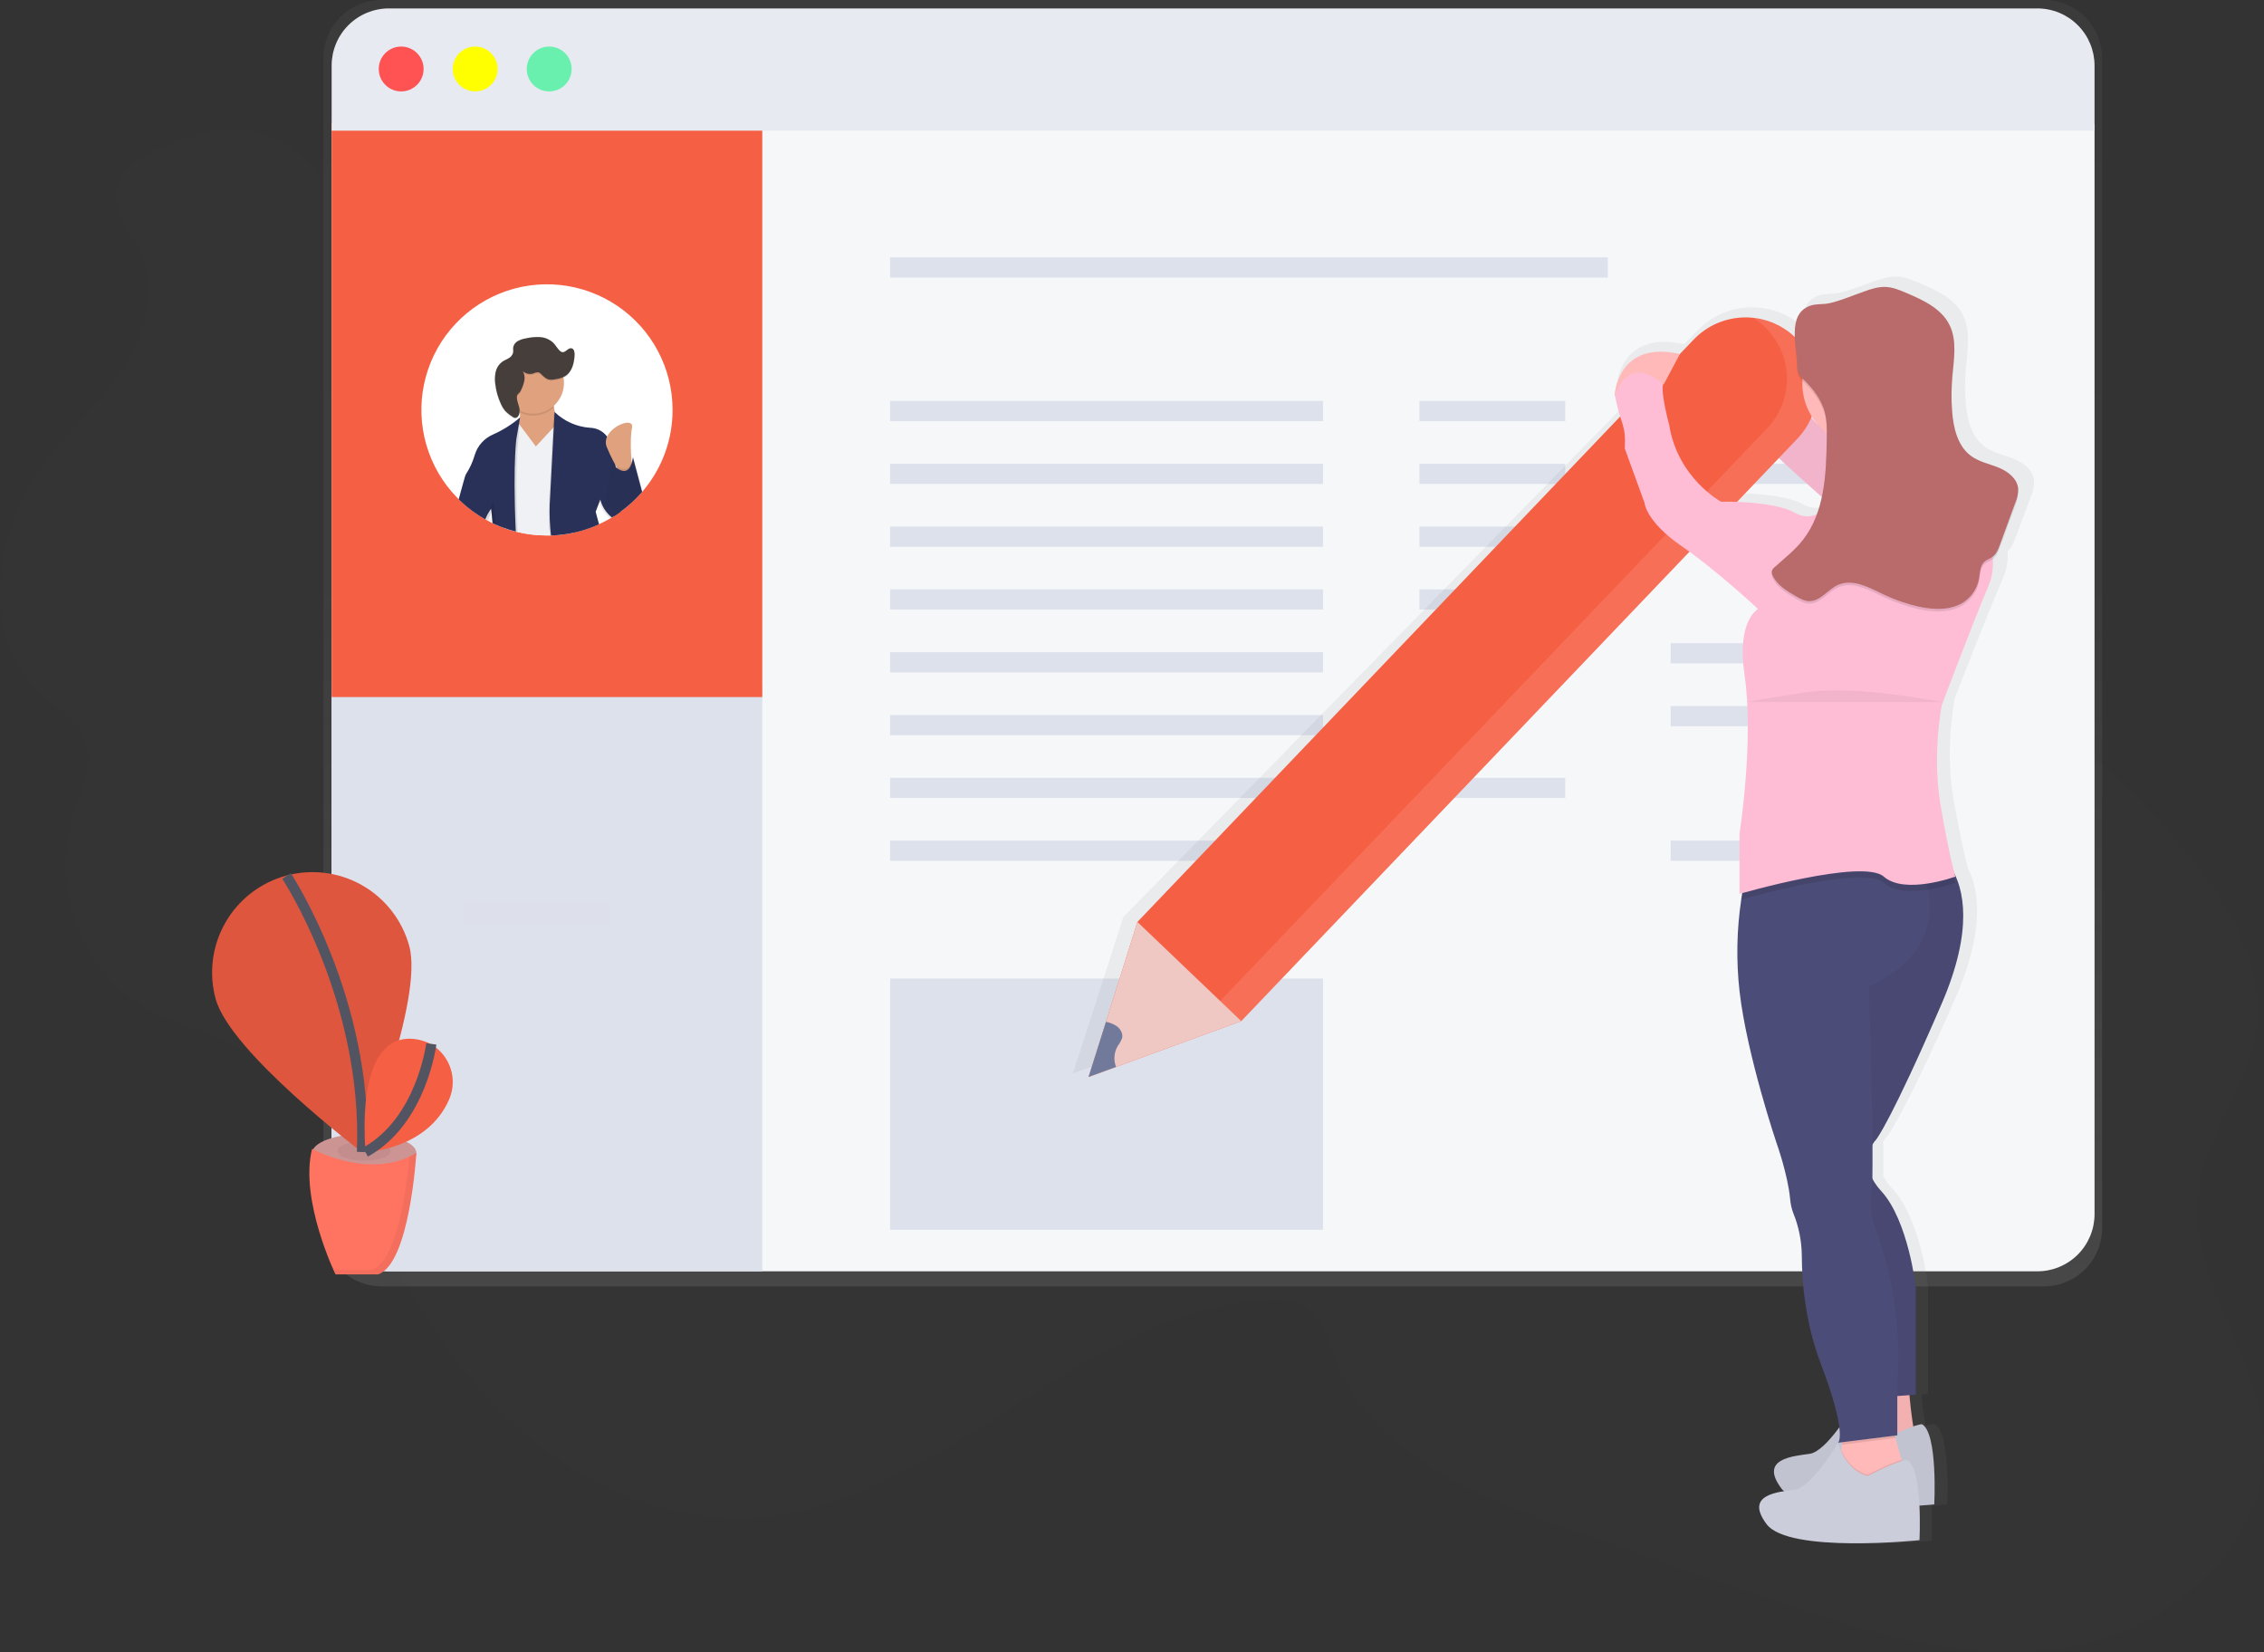 <svg width="222" height="162" viewBox="0 0 222 162" fill="none" xmlns="http://www.w3.org/2000/svg">
<rect x="0" y="0" width="222" height="162" fill="#333333" stroke="none"/>
<g clip-path="url(#clip0)">
<g opacity="0.1">
<path opacity="0.1" d="M13.468 24.223C15.537 27.825 14.391 32.5 12.143 35.993C9.894 39.485 6.696 42.257 4.204 45.589C-0.749 52.237 -2.03 62.734 4.216 68.197C5.562 69.374 7.226 70.305 8.046 71.892C9.178 74.082 8.34 76.72 7.485 79.039L7.414 79.23C4.186 87.982 8.942 97.682 17.857 100.428C22.79 101.947 27.242 104.411 30.538 108.394C33.417 111.877 35.081 116.173 36.981 120.272C40.414 127.676 44.846 134.756 50.97 140.148C57.094 145.54 65.086 149.113 73.243 148.819C91.876 148.147 105.596 128.527 124.21 127.494C125.551 127.419 126.98 127.469 128.102 128.208C129.685 129.251 130.17 131.299 130.835 133.078C134.36 142.5 144.973 146.843 154.476 150.142L172.334 156.348C182.033 159.716 192.22 163.135 202.367 161.575C212.513 160.014 222.42 151.682 221.979 141.423C221.618 132.995 214.633 125.578 215.549 117.191C216.182 111.396 220.522 106.528 221.249 100.742C222.006 94.721 218.714 88.94 214.926 84.2C204.024 70.555 188.489 61.561 173.326 52.886C162.646 46.774 151.911 40.638 140.414 36.246C112.069 25.449 80.916 25.913 50.721 22.967C45.528 22.46 40.1 21.863 35.341 19.568C31.688 17.807 28.833 13.734 24.825 12.871C21.771 12.214 17.254 13.572 14.588 15.055C9.728 17.778 11.067 20.045 13.468 24.223Z" fill="#F55F44"/>
</g>
<path d="M200.463 0H37.374C36.628 0.003 35.889 0.154 35.2 0.442C34.512 0.731 33.887 1.153 33.362 1.684C32.836 2.214 32.42 2.843 32.138 3.534C31.856 4.226 31.713 4.966 31.717 5.712V120.406C31.713 121.152 31.856 121.892 32.138 122.584C32.42 123.275 32.836 123.904 33.362 124.434C33.887 124.965 34.512 125.387 35.2 125.675C35.889 125.964 36.628 126.115 37.374 126.118H200.463C201.21 126.115 201.949 125.964 202.637 125.675C203.326 125.387 203.951 124.965 204.476 124.434C205.001 123.904 205.417 123.275 205.699 122.584C205.982 121.892 206.125 121.152 206.121 120.406V5.712C206.125 4.966 205.982 4.226 205.699 3.534C205.417 2.843 205.001 2.214 204.476 1.684C203.951 1.153 203.326 0.731 202.637 0.442C201.949 0.154 201.21 0.003 200.463 0Z" fill="url(#paint0_linear)"/>
<path d="M205.384 12.151V119.038C205.384 120.525 204.793 121.952 203.742 123.004C202.69 124.056 201.263 124.647 199.775 124.647H38.127C36.64 124.647 35.213 124.056 34.161 123.004C33.109 121.952 32.519 120.525 32.519 119.038V12.151H205.384Z" fill="#F6F7F9"/>
<path d="M74.745 67.243V124.645H38.127C35.031 124.645 32.519 122.084 32.519 118.926V67.243H74.745Z" fill="#DDE1EC"/>
<path d="M157.661 25.238H87.282V27.216H157.661V25.238Z" fill="#DDE1EC"/>
<path d="M129.728 39.313H87.282V41.291H129.728V39.313Z" fill="#DDE1EC"/>
<path d="M153.482 39.313H139.186V41.291H153.482V39.313Z" fill="#DDE1EC"/>
<g opacity="0.1">
<path opacity="0.1" d="M59.789 88.686H45.493V90.665H59.789V88.686Z" fill="#F55F44"/>
</g>
<path d="M153.482 57.787H139.186V59.765H153.482V57.787Z" fill="#DDE1EC"/>
<path d="M153.482 76.261H139.186V78.24H153.482V76.261Z" fill="#DDE1EC"/>
<path d="M153.482 45.471H139.186V47.45H153.482V45.471Z" fill="#DDE1EC"/>
<path d="M178.113 45.471H163.817V47.45H178.113V45.471Z" fill="#DDE1EC"/>
<path d="M153.482 51.628H139.186V53.607H153.482V51.628Z" fill="#DDE1EC"/>
<path d="M178.113 51.628H163.817V53.607H178.113V51.628Z" fill="#DDE1EC"/>
<path d="M178.113 63.065H163.817V65.044H178.113V63.065Z" fill="#DDE1EC"/>
<path d="M178.113 69.224H163.817V71.202H178.113V69.224Z" fill="#DDE1EC"/>
<path d="M178.113 82.42H163.817V84.398H178.113V82.42Z" fill="#DDE1EC"/>
<path d="M129.728 45.471H87.282V47.45H129.728V45.471Z" fill="#DDE1EC"/>
<path d="M129.728 51.628H87.282V53.607H129.728V51.628Z" fill="#DDE1EC"/>
<path d="M129.728 57.787H87.282V59.765H129.728V57.787Z" fill="#DDE1EC"/>
<path d="M129.728 63.946H87.282V65.924H129.728V63.946Z" fill="#DDE1EC"/>
<path d="M129.728 70.102H87.282V72.081H129.728V70.102Z" fill="#DDE1EC"/>
<path d="M129.728 76.261H87.282V78.24H129.728V76.261Z" fill="#DDE1EC"/>
<path d="M129.728 82.42H87.282V84.398H129.728V82.42Z" fill="#DDE1EC"/>
<path d="M74.745 12.042H32.519V68.343H74.745V12.042Z" fill="#F55F44"/>
<path d="M205.384 6.433C205.384 4.946 204.793 3.519 203.741 2.468C202.689 1.417 201.263 0.826 199.775 0.826H38.127C36.64 0.826 35.213 1.417 34.161 2.469C33.109 3.521 32.519 4.947 32.519 6.435V12.813H205.384V6.433Z" fill="#E8EAF1"/>
<path d="M39.337 8.963C40.552 8.963 41.537 7.978 41.537 6.764C41.537 5.549 40.552 4.564 39.337 4.564C38.123 4.564 37.138 5.549 37.138 6.764C37.138 7.978 38.123 8.963 39.337 8.963Z" fill="#FF5252"/>
<path d="M46.594 8.963C47.809 8.963 48.794 7.978 48.794 6.764C48.794 5.549 47.809 4.564 46.594 4.564C45.379 4.564 44.395 5.549 44.395 6.764C44.395 7.978 45.379 8.963 46.594 8.963Z" fill="#FFFF00"/>
<path d="M53.852 8.963C55.067 8.963 56.052 7.978 56.052 6.764C56.052 5.549 55.067 4.564 53.852 4.564C52.637 4.564 51.652 5.549 51.652 6.764C51.652 7.978 52.637 8.963 53.852 8.963Z" fill="#69F0AE"/>
<path d="M65.95 40.193C65.954 43.014 64.985 45.75 63.207 47.939C63.14 48.022 63.073 48.103 63.004 48.184C62.99 48.198 62.978 48.213 62.967 48.229C62.337 48.958 61.624 49.611 60.843 50.175L60.741 50.25C60.601 50.35 60.459 50.453 60.315 50.538L60.216 50.601L60.003 50.733C59.971 50.753 59.939 50.772 59.905 50.788C59.879 50.807 59.851 50.824 59.822 50.839C59.51 51.021 59.187 51.19 58.856 51.344C58.82 51.364 58.779 51.381 58.74 51.399C58.702 51.417 58.657 51.439 58.613 51.456C58.568 51.472 58.481 51.514 58.41 51.541C57.701 51.841 56.965 52.072 56.212 52.231C55.494 52.385 54.764 52.474 54.031 52.497H53.919H53.629C52.661 52.5 51.695 52.389 50.753 52.166L50.577 52.123C50.163 52.015 49.757 51.889 49.359 51.746C49.118 51.657 48.878 51.559 48.645 51.456C48.586 51.429 48.529 51.405 48.47 51.377L48.294 51.297L48.14 51.218L47.977 51.135L47.797 51.04L47.594 50.924L47.561 50.906C46.696 50.415 45.894 49.821 45.171 49.138C45.11 49.079 45.047 49.023 44.988 48.96C44.929 48.897 44.86 48.834 44.8 48.769C43.394 47.321 42.365 45.55 41.804 43.612C41.244 41.674 41.168 39.627 41.583 37.653C41.999 35.678 42.893 33.836 44.188 32.288C45.482 30.741 47.138 29.535 49.007 28.776C50.877 28.018 52.905 27.731 54.912 27.94C56.919 28.149 58.844 28.849 60.517 29.976C62.19 31.104 63.561 32.625 64.508 34.407C65.456 36.188 65.951 38.175 65.95 40.193Z" fill="white"/>
<path d="M60.562 45.127V45.143L60.576 45.157C60.572 45.145 60.566 45.137 60.562 45.127ZM48.151 51.214C48.13 50.93 48.11 50.675 48.092 50.455C48.078 50.301 48.063 50.163 48.051 50.05C48.05 50.044 48.05 50.039 48.051 50.033C48.051 50.005 48.051 49.978 48.051 49.952C47.856 50.251 47.695 50.571 47.572 50.906L47.605 50.924L47.808 51.04L47.988 51.135L48.151 51.218C48.151 51.309 48.157 51.404 48.171 51.502C48.161 51.405 48.157 51.312 48.151 51.22V51.214ZM50.852 39.613L50.862 39.631C50.862 39.636 50.862 39.641 50.862 39.645C50.86 39.636 50.856 39.627 50.852 39.619V39.613Z" fill="url(#paint1_linear)"/>
<path d="M54.384 37.541C54.384 37.541 53.651 40.833 55.664 42.572C57.678 44.311 50.91 45.672 49.717 44.217C48.524 42.762 50.545 42.02 50.545 42.02C50.545 42.02 51.559 41.196 50.545 38.728L54.384 37.541Z" fill="#E0A17E"/>
<path d="M56.21 52.235C55.492 52.389 54.762 52.477 54.029 52.501H53.917H53.627C52.659 52.503 51.695 52.39 50.753 52.166L50.577 52.123C50.163 52.015 49.757 51.889 49.359 51.746L49.156 48.702L50.037 44.487L50.554 42.003L50.7 41.309L50.849 41.512L50.881 41.557L50.922 41.61L52.545 43.771L54.207 41.981L54.292 41.888L54.749 41.395L54.921 41.21L55.002 41.837L55.295 44.092L55.837 48.249L56.21 52.235Z" fill="#F0F1F5"/>
<path opacity="0.1" d="M60.739 50.25C60.599 50.35 60.457 50.453 60.313 50.538L60.214 50.601L60.001 50.733C59.969 50.753 59.937 50.771 59.903 50.788C59.877 50.807 59.849 50.824 59.82 50.839C59.373 50.457 59.037 49.962 58.848 49.406C58.824 49.336 58.804 49.264 58.787 49.191C58.786 49.179 58.786 49.168 58.787 49.157L58.672 49.461L58.316 50.34C58.316 50.34 58.422 50.77 58.611 51.452C58.544 51.483 58.477 51.511 58.408 51.537C57.699 51.837 56.963 52.068 56.21 52.227C55.492 52.38 54.762 52.469 54.029 52.493H53.917C53.815 51.549 53.779 50.6 53.81 49.652L54.077 44.544L54.213 41.967L54.288 40.546C54.288 40.546 54.315 40.575 54.366 40.621C54.416 40.668 54.451 40.703 54.512 40.757C55.417 41.549 56.558 42.02 57.758 42.099C58.09 42.108 58.415 42.194 58.708 42.35C59 42.505 59.253 42.726 59.447 42.996C59.814 43.517 60.05 44.119 60.135 44.751L60.196 45.309L60.212 45.467L60.234 45.67L60.739 50.25Z" fill="black"/>
<path d="M60.84 50.177L60.739 50.252C60.599 50.352 60.457 50.455 60.313 50.541L60.214 50.603L60 50.735C59.523 50.352 59.16 49.845 58.949 49.27C58.94 49.246 58.931 49.222 58.925 49.197C58.903 49.126 58.882 49.051 58.866 48.978L58.783 49.195L58.669 49.489L58.41 50.167C58.41 50.167 58.529 50.654 58.74 51.405C58.698 51.425 58.657 51.446 58.612 51.462C58.568 51.478 58.48 51.521 58.41 51.547C57.701 51.847 56.965 52.078 56.212 52.237C55.494 52.391 54.764 52.48 54.03 52.503C53.912 51.498 53.869 50.486 53.903 49.475L54.162 44.526L54.3 41.888L54.367 40.644L54.379 40.386C54.39 40.398 54.402 40.41 54.414 40.421C55.349 41.318 56.571 41.856 57.864 41.941C58.19 41.95 58.511 42.033 58.8 42.185C59.09 42.337 59.342 42.552 59.536 42.815C59.913 43.341 60.155 43.952 60.242 44.593L60.349 45.593V45.607L60.372 45.81L60.84 50.177Z" fill="#293158"/>
<path opacity="0.1" d="M50.975 41.005V41.129L50.943 41.6L50.829 43.211C50.829 43.211 50.762 43.675 50.713 44.723C50.642 46.102 50.6 48.493 50.764 52.17L50.588 52.127C50.174 52.019 49.768 51.893 49.37 51.75C49.129 51.661 48.889 51.563 48.656 51.46C48.597 51.433 48.54 51.409 48.481 51.381C48.422 50.569 48.351 50.072 48.351 50.072C48.351 50.072 48.297 50.141 48.213 50.275C48.179 50.329 48.136 50.396 48.092 50.478L48.081 50.496C48.042 50.563 48 50.641 47.956 50.727C47.905 50.829 47.854 50.93 47.806 51.058L47.603 50.942L47.57 50.924C46.705 50.433 45.903 49.84 45.18 49.157C45.506 48.006 45.788 46.849 45.89 46.701C46.268 46.12 46.559 45.486 46.752 44.82C46.888 44.368 47.121 43.951 47.437 43.6C47.753 43.249 48.143 42.973 48.579 42.791C49.489 42.364 50.303 41.757 50.971 41.005H50.975Z" fill="black"/>
<path d="M50.976 40.948C50.191 41.613 49.316 42.165 48.377 42.586C47.941 42.768 47.551 43.044 47.235 43.395C46.919 43.746 46.685 44.163 46.55 44.615C46.357 45.281 46.066 45.915 45.688 46.496C45.588 46.644 45.304 47.803 44.977 48.956C45.036 49.017 45.099 49.075 45.16 49.134C45.883 49.817 46.686 50.411 47.551 50.902L47.583 50.92C47.702 50.618 47.851 50.33 48.029 50.06L48.04 50.043C48.111 49.938 48.155 49.881 48.155 49.881C48.155 49.881 48.174 50.015 48.2 50.256C48.226 50.498 48.261 50.865 48.293 51.291L48.47 51.37C48.527 51.399 48.584 51.423 48.644 51.45C48.878 51.553 49.117 51.653 49.359 51.74C49.752 51.885 50.158 52.01 50.576 52.117C50.41 48.477 50.446 46.078 50.513 44.664C50.566 43.523 50.637 43.018 50.637 43.018L50.895 41.537L50.968 41.119L51.002 40.916L50.976 40.948Z" fill="#293158"/>
<path opacity="0.1" d="M52.282 40.743C51.826 40.744 51.375 40.64 50.965 40.441C50.894 39.915 50.753 39.401 50.545 38.913L54.384 37.726C54.244 38.461 54.218 39.214 54.305 39.958C53.752 40.462 53.031 40.742 52.282 40.743Z" fill="black"/>
<path d="M52.282 40.561C53.949 40.561 55.3 39.21 55.3 37.543C55.3 35.877 53.949 34.526 52.282 34.526C50.616 34.526 49.265 35.877 49.265 37.543C49.265 39.21 50.616 40.561 52.282 40.561Z" fill="#E0A17E"/>
<g opacity="0.1">
<path opacity="0.1" d="M58.414 51.545C58.177 50.711 58.045 50.163 58.045 50.163L58.502 48.974C58.537 49.141 58.59 49.304 58.658 49.461L58.668 49.487L58.408 50.165C58.408 50.165 58.528 50.652 58.739 51.403C58.696 51.423 58.656 51.444 58.611 51.46C58.566 51.476 58.479 51.519 58.414 51.545Z" fill="black"/>
</g>
<path d="M61.975 45.863C61.975 45.863 61.701 43.211 61.975 41.93C62.249 40.65 58.775 42.113 59.505 43.85C59.896 44.813 60.387 45.733 60.969 46.594L61.975 45.863Z" fill="#E0A17E"/>
<path opacity="0.1" d="M62.965 48.229C62.335 48.958 61.622 49.611 60.841 50.175L60.739 50.25C60.599 50.35 60.457 50.453 60.313 50.538C59.986 50.151 59.694 49.734 59.44 49.294L59.414 49.248L60.147 45.407L60.224 45.486C60.256 45.516 60.299 45.557 60.349 45.597H60.36C60.739 45.922 61.541 46.409 61.926 45.277C61.991 45.078 62.038 44.875 62.066 44.668L62.141 44.948L62.186 45.112L62.998 48.174L62.965 48.229Z" fill="black"/>
<path d="M62.965 48.229C62.335 48.958 61.622 49.611 60.841 50.175L60.739 50.25C60.599 50.35 60.457 50.453 60.313 50.538L60.214 50.601C59.916 50.232 59.649 49.84 59.414 49.428L59.44 49.292L60.147 45.587C60.147 45.587 60.183 45.63 60.246 45.688L60.372 45.8C60.425 45.845 60.486 45.894 60.553 45.938C60.972 46.226 61.612 46.443 61.936 45.431C61.996 45.243 62.04 45.05 62.066 44.855L62.16 45.2L62.965 48.229Z" fill="#293158"/>
<path opacity="0.02" d="M62.965 48.229C62.335 48.958 61.622 49.611 60.841 50.175L60.739 50.25C60.599 50.35 60.457 50.453 60.313 50.538L60.214 50.601C59.916 50.232 59.649 49.84 59.414 49.428L59.44 49.292L60.147 45.587C60.147 45.587 60.183 45.63 60.246 45.688L60.372 45.8C60.425 45.845 60.486 45.894 60.553 45.938C60.972 46.226 61.612 46.443 61.936 45.431C61.996 45.243 62.04 45.05 62.066 44.855L62.16 45.2L62.965 48.229Z" fill="black"/>
<path opacity="0.1" d="M48.05 50.051L48.04 50.068C48.04 50.058 48.04 50.045 48.04 50.037C48.168 49.593 48.284 49.292 48.387 49.203C48.387 49.203 48.523 50.106 48.645 51.46C48.586 51.433 48.529 51.409 48.47 51.381L48.294 51.301C48.263 50.865 48.231 50.51 48.2 50.267C48.17 50.023 48.156 49.891 48.156 49.891C48.156 49.891 48.121 49.946 48.05 50.051Z" fill="black"/>
<path opacity="0.1" d="M52.318 36.711C52.476 36.625 52.658 36.592 52.836 36.618C52.913 36.65 52.982 36.699 53.039 36.76C53.276 36.985 53.511 37.247 53.832 37.316C54.03 37.346 54.232 37.337 54.427 37.29C54.768 37.25 55.099 37.149 55.405 36.991C56.084 36.585 56.302 35.707 56.344 34.917C56.358 34.651 56.304 34.309 56.042 34.252C55.709 34.181 55.466 34.686 55.129 34.631C55.026 34.606 54.934 34.55 54.865 34.471C54.636 34.242 54.479 33.947 54.256 33.716C53.899 33.383 53.437 33.184 52.949 33.156C52.466 33.13 51.981 33.176 51.511 33.292C51.251 33.335 51.001 33.42 50.77 33.546C50.656 33.608 50.556 33.695 50.479 33.8C50.402 33.906 50.349 34.026 50.324 34.154C50.301 34.331 50.348 34.514 50.313 34.688C50.279 34.806 50.221 34.916 50.143 35.01C50.065 35.105 49.968 35.182 49.859 35.238C49.656 35.364 49.416 35.441 49.218 35.595C48.901 35.841 48.682 36.19 48.599 36.581C48.517 36.971 48.507 37.371 48.566 37.764C48.649 38.447 48.84 39.113 49.13 39.737C49.226 39.955 49.35 40.159 49.498 40.346C49.715 40.582 49.964 40.787 50.238 40.954C50.288 40.999 50.347 41.033 50.411 41.052C50.476 41.072 50.543 41.076 50.61 41.066C50.648 41.052 50.683 41.032 50.713 41.005C50.973 40.788 50.997 40.396 50.916 40.066C50.835 39.735 50.697 39.42 50.681 39.083C50.67 38.989 50.689 38.893 50.733 38.809C50.788 38.742 50.849 38.68 50.916 38.625C51.004 38.524 51.073 38.407 51.119 38.282C51.274 37.971 51.38 37.639 51.434 37.296C51.463 37.013 51.401 36.729 51.257 36.484C51.396 36.615 51.569 36.705 51.756 36.745C51.943 36.785 52.137 36.774 52.318 36.711Z" fill="black"/>
<path d="M52.318 36.606C52.476 36.519 52.658 36.486 52.836 36.512C52.913 36.545 52.982 36.593 53.039 36.654C53.276 36.88 53.511 37.141 53.832 37.21C54.03 37.24 54.232 37.231 54.427 37.184C54.768 37.145 55.099 37.043 55.405 36.886C56.084 36.48 56.302 35.601 56.344 34.812C56.358 34.546 56.304 34.203 56.042 34.146C55.709 34.075 55.466 34.58 55.129 34.526C55.026 34.501 54.934 34.445 54.865 34.365C54.636 34.136 54.479 33.842 54.256 33.611C53.899 33.277 53.437 33.079 52.949 33.05C52.466 33.024 51.981 33.07 51.511 33.186C51.251 33.229 51.001 33.315 50.77 33.44C50.656 33.503 50.556 33.59 50.479 33.695C50.402 33.8 50.349 33.921 50.324 34.049C50.301 34.225 50.348 34.408 50.313 34.583C50.279 34.7 50.221 34.81 50.143 34.905C50.065 34.999 49.968 35.077 49.859 35.132C49.656 35.258 49.416 35.335 49.218 35.489C48.901 35.735 48.682 36.084 48.599 36.476C48.517 36.865 48.507 37.266 48.566 37.659C48.649 38.342 48.84 39.008 49.13 39.631C49.226 39.849 49.35 40.054 49.498 40.24C49.715 40.477 49.964 40.682 50.238 40.849C50.288 40.894 50.347 40.927 50.411 40.947C50.476 40.966 50.543 40.971 50.61 40.96C50.648 40.947 50.683 40.926 50.713 40.9C50.973 40.682 50.997 40.291 50.916 39.96C50.835 39.629 50.697 39.315 50.681 38.978C50.67 38.883 50.689 38.788 50.733 38.704C50.788 38.636 50.849 38.574 50.916 38.519C51.004 38.418 51.073 38.302 51.119 38.176C51.274 37.866 51.38 37.533 51.434 37.19C51.463 36.908 51.401 36.623 51.257 36.378C51.396 36.509 51.569 36.6 51.756 36.64C51.943 36.68 52.137 36.668 52.318 36.606Z" fill="#463E3B"/>
<path d="M35.715 114.927C38.538 114.927 40.827 114.086 40.827 113.05C40.827 112.013 38.538 111.172 35.715 111.172C32.892 111.172 30.604 112.013 30.604 113.05C30.604 114.086 32.892 114.927 35.715 114.927Z" fill="#CD9494"/>
<path opacity="0.05" d="M35.714 113.798C37.154 113.798 38.322 113.369 38.322 112.841C38.322 112.312 37.154 111.883 35.714 111.883C34.274 111.883 33.106 112.312 33.106 112.841C33.106 113.369 34.274 113.798 35.714 113.798Z" fill="black"/>
<path d="M30.601 112.637C30.601 112.637 36.234 115.767 40.824 113.055C40.824 113.055 40.199 123.906 37.068 124.949H32.898C32.898 124.949 29.351 117.638 30.601 112.637Z" fill="#FF7361"/>
<path d="M40.128 92.751C41.563 97.993 35.447 112.924 35.447 112.924C35.447 112.924 22.583 103.183 21.149 97.944C20.46 95.427 20.799 92.74 22.092 90.473C23.385 88.206 25.525 86.546 28.042 85.858C30.559 85.169 33.246 85.508 35.513 86.801C37.779 88.094 39.44 90.234 40.128 92.751Z" fill="#F55F44"/>
<path opacity="0.1" d="M40.128 92.751C41.563 97.993 35.447 112.924 35.447 112.924C35.447 112.924 22.583 103.183 21.149 97.944C20.46 95.427 20.799 92.74 22.092 90.473C23.385 88.206 25.525 86.546 28.042 85.858C30.559 85.169 33.246 85.508 35.513 86.801C37.779 88.094 39.44 90.234 40.128 92.751Z" fill="black"/>
<path d="M28.095 85.886C28.095 85.886 36.102 97.974 35.499 112.95" stroke="#535461" stroke-miterlimit="10"/>
<path d="M42.172 102.329C42.172 102.329 34.903 98.378 35.831 112.96C35.831 112.96 41.888 112.743 44.037 107.802C44.457 106.841 44.51 105.759 44.186 104.762C43.862 103.765 43.184 102.921 42.28 102.39L42.172 102.329Z" fill="#F55F44"/>
<path d="M42.291 102.353C42.291 102.353 41.354 109.922 35.83 112.96" stroke="#535461" stroke-miterlimit="10"/>
<path opacity="0.05" d="M40.142 113.403C39.939 115.899 39.065 123.65 36.445 124.525H32.705C32.825 124.791 32.898 124.943 32.898 124.943H37.072C40.199 123.898 40.826 113.043 40.826 113.043C40.604 113.175 40.376 113.295 40.142 113.403Z" fill="black"/>
<path d="M129.728 95.945H87.282V120.578H129.728V95.945Z" fill="#DDE1EC"/>
<path d="M199.44 47.324C199.446 47.244 199.446 47.164 199.44 47.085C199.367 46.094 198.426 45.378 197.492 44.997C196.559 44.615 195.516 44.428 194.69 43.85C193.294 42.872 192.864 41.044 192.738 39.371C192.699 38.852 192.683 38.333 192.681 37.811C192.679 37.289 192.713 36.713 192.762 36.165C192.843 35.256 192.977 34.315 192.965 33.404C193.012 32.534 192.845 31.666 192.478 30.877C191.65 29.241 189.791 28.405 188.071 27.693C187.409 27.419 186.731 27.141 186.013 27.111C185.254 27.078 184.515 27.324 183.797 27.567C182.656 27.953 181.5 28.454 180.321 28.716C179.659 28.862 178.935 28.753 178.292 28.986C177.029 29.448 176.759 30.583 176.78 31.827C176.78 31.906 176.78 31.983 176.78 32.062C176.654 31.947 176.524 31.837 176.392 31.731L176.315 31.671C176.18 31.561 176.036 31.457 175.883 31.36L175.81 31.313C175.5 31.112 175.175 30.935 174.838 30.784L174.787 30.761C174.618 30.687 174.446 30.619 174.272 30.558L174.239 30.546C173.878 30.42 173.507 30.323 173.131 30.254C171.945 30.034 170.724 30.108 169.574 30.47C168.423 30.832 167.379 31.47 166.532 32.328L165.138 33.748C158.801 32.328 158.516 37.833 158.516 37.833L158.563 37.823L158.547 37.862C158.691 38.558 158.874 39.247 159.093 39.923L110.153 89.91L105.206 105.243L107.984 104.253L120.675 99.719L166.118 53.298C169.519 55.715 173.054 58.954 173.054 58.954C173.054 58.954 170.862 60.112 171.674 65.421C172.666 71.915 171.175 81.158 171.175 81.158V87.136L171.455 87.059C171.421 87.262 171.384 87.465 171.349 87.698C170.887 90.702 170.829 93.754 171.175 96.773C171.926 103.116 174.925 111.777 174.925 111.777C174.925 111.777 176.049 114.821 176.301 117.266C176.34 117.749 176.448 118.224 176.621 118.677C177.186 120.018 177.483 121.456 177.498 122.912C177.498 125.566 177.845 129.549 179.426 133.614C180.694 136.877 181.163 138.789 181.303 139.905C180.404 141.094 179.229 142.39 178.302 142.52C176.552 142.764 173.176 143.007 175.426 145.936C175.505 146.036 175.592 146.129 175.688 146.214C173.979 146.49 172.1 147.098 173.927 149.473C176.177 152.401 189.428 151.059 189.428 151.059C189.428 151.059 189.513 149.436 189.428 147.646C190.357 147.581 190.932 147.522 190.932 147.522C190.932 147.522 191.307 140.446 189.682 139.592C189.381 139.625 189.087 139.697 188.805 139.807C188.631 138.829 188.497 137.614 188.413 136.713L189.057 136.664V126.051C189.057 126.051 188.306 119.464 185.556 116.536C185.206 116.17 184.904 115.761 184.657 115.318C184.678 114.472 184.68 113.289 184.669 111.923C184.779 111.739 184.909 111.567 185.057 111.412C185.057 111.412 186.557 109.586 191.683 97.993C194.706 91.156 194.032 87.209 192.971 85.119C192.768 84.376 192.241 82.256 191.551 78.351C190.676 73.349 191.676 68.469 191.676 68.469C191.676 68.469 194.923 60.052 196.427 56.636C196.775 55.814 196.92 54.919 196.849 54.029C197.241 53.743 197.429 53.266 197.598 52.811L199.138 48.702C199.304 48.258 199.475 47.795 199.438 47.322L199.44 47.324ZM178.523 39.925C178.69 40.187 178.877 40.435 179.081 40.668C179.081 40.668 178.852 40.429 178.472 40.043C178.49 40.005 178.507 39.964 178.523 39.925ZM170.95 48.361L175.189 44.031C176.654 45.37 178.223 46.738 179.533 47.864C179.409 48.441 179.243 49.009 179.038 49.562C178.47 49.844 177.719 49.936 176.806 49.439C175.359 48.657 172.689 48.426 170.95 48.361Z" fill="url(#paint2_linear)"/>
<path d="M167.538 32.381C167.538 32.381 164.395 34.195 165.363 36.744C165.363 36.744 168.628 37.712 169.957 40.13C171.286 42.549 181.566 51.255 181.566 51.255L189.062 47.499C189.062 47.499 186.455 44.017 178.206 41.585C178.206 41.585 173.336 36.372 171.649 35.406C169.963 34.44 167.538 32.381 167.538 32.381Z" fill="#FEBDD5"/>
<path opacity="0.05" d="M167.538 32.381C167.538 32.381 164.395 34.195 165.363 36.744C165.363 36.744 168.628 37.712 169.957 40.13C171.286 42.549 181.566 51.255 181.566 51.255L189.062 47.499C189.062 47.499 186.455 44.017 178.206 41.585C178.206 41.585 173.336 36.372 171.649 35.406C169.963 34.44 167.538 32.381 167.538 32.381Z" fill="black"/>
<path d="M111.532 90.391L166.074 33.294C167.363 31.946 169.135 31.166 170.999 31.123C172.863 31.08 174.668 31.779 176.018 33.067C177.365 34.356 178.146 36.127 178.189 37.991C178.231 39.856 177.532 41.661 176.245 43.01L121.711 100.115L106.747 105.594L111.532 90.391Z" fill="#F55F44"/>
<path opacity="0.1" d="M173.044 32.054C174.392 33.343 175.172 35.114 175.215 36.979C175.258 38.843 174.559 40.648 173.271 41.997L118.731 99.094L107.497 103.203L106.738 105.59L121.702 100.111L176.25 43.034C177.538 41.685 178.237 39.88 178.194 38.016C178.151 36.151 177.371 34.38 176.023 33.091C174.899 32.014 173.449 31.343 171.902 31.181C172.311 31.433 172.694 31.725 173.044 32.054Z" fill="white"/>
<path d="M111.532 90.393L121.711 100.115L109.434 104.608L106.747 105.59L108.45 100.186L111.532 90.393Z" fill="#EFC8C4"/>
<path d="M108.449 100.184C108.821 100.257 109.177 100.399 109.496 100.604C109.865 100.87 110.133 101.331 110.032 101.773C109.932 102.049 109.789 102.307 109.61 102.538C109.426 102.848 109.315 103.194 109.285 103.553C109.254 103.911 109.305 104.272 109.433 104.608L106.738 105.59L108.449 100.184Z" fill="#727A9C"/>
<path d="M187.129 135.528C187.129 135.528 187.492 140.848 188.097 141.453C188.701 142.058 182.654 142.421 182.654 142.421L183.501 135.521L187.129 135.528Z" fill="#FFB9B9"/>
<path opacity="0.05" d="M187.129 135.528C187.129 135.528 187.492 140.848 188.097 141.453C188.701 142.058 182.654 142.421 182.654 142.421L183.501 135.521L187.129 135.528Z" fill="black"/>
<path d="M188.458 139.639C188.458 139.639 187.612 139.639 184.589 141.211C184.589 141.211 182.533 140.848 181.687 137.946C181.687 137.946 179.148 142.299 177.454 142.541C175.759 142.782 172.496 143.023 174.672 145.927C176.847 148.831 189.666 147.5 189.666 147.5C189.666 147.5 190.031 140.485 188.458 139.639Z" fill="#CBCDDA"/>
<path opacity="0.05" d="M188.458 139.639C188.458 139.639 187.612 139.639 184.589 141.211C184.589 141.211 182.533 140.848 181.687 137.946C181.687 137.946 179.148 142.299 177.454 142.541C175.759 142.782 172.496 143.023 174.672 145.927C176.847 148.831 189.666 147.5 189.666 147.5C189.666 147.5 190.031 140.485 188.458 139.639Z" fill="black"/>
<path d="M186.644 143.75L185.797 146.047L180.235 144.474L180.552 142.194L180.629 141.644L180.832 140.122C180.832 140.122 185.548 138.904 185.548 139.513C185.612 140.012 185.716 140.504 185.858 140.986C186.061 141.729 186.295 142.577 186.467 143.135C186.573 143.509 186.644 143.75 186.644 143.75Z" fill="#FFB9B9"/>
<path d="M183.611 112.213C183.229 112.859 182.799 114.068 183.6 115.578C183.838 116.015 184.129 116.42 184.469 116.783C187.129 119.685 187.856 126.215 187.856 126.215V136.735L186.042 136.875L183.14 137.098L178.777 119.204C178.777 119.204 176.238 106.144 177.448 103.847C178.657 101.55 179.745 87.16 179.745 87.16L180.749 86.121L183.132 83.654H190.031C190.583 84.049 191.041 84.561 191.373 85.153C192.529 87.069 193.568 91.052 190.394 98.406C185.437 109.894 183.986 111.708 183.986 111.708C183.842 111.862 183.716 112.031 183.611 112.213Z" fill="#4C4C78"/>
<path opacity="0.05" d="M183.611 112.213C183.229 112.859 182.799 114.068 183.6 115.578C183.838 116.015 184.129 116.42 184.469 116.783C187.129 119.685 187.856 126.215 187.856 126.215V136.735L186.042 136.875L183.14 137.098L178.777 119.204C178.777 119.204 176.238 106.144 177.448 103.847C178.657 101.55 179.745 87.16 179.745 87.16L180.749 86.121L183.132 83.654H190.031C190.583 84.049 191.041 84.561 191.373 85.153C192.529 87.069 193.568 91.052 190.394 98.406C185.437 109.894 183.986 111.708 183.986 111.708C183.842 111.862 183.716 112.031 183.611 112.213Z" fill="black"/>
<path opacity="0.1" d="M185.867 140.99L180.63 141.644L180.833 140.122C180.833 140.122 185.549 138.904 185.549 139.513C185.615 140.013 185.722 140.507 185.867 140.99Z" fill="black"/>
<path d="M183.26 96.712C183.26 96.712 183.56 106.231 183.611 112.214C183.621 113.567 183.611 114.74 183.6 115.578C183.608 116.022 183.575 116.467 183.503 116.905C183.14 117.993 183.866 120.412 183.866 120.412C186.89 128.393 186.044 135.406 186.044 135.406V140.727L180.236 141.453C180.236 141.453 181.204 140.727 178.544 133.713C177.015 129.683 176.685 125.736 176.679 123.105C176.665 121.665 176.377 120.24 175.83 118.908C175.666 118.457 175.565 117.986 175.53 117.508C175.289 115.089 174.201 112.065 174.201 112.065C174.201 112.065 171.299 103.48 170.573 97.191C170.237 94.198 170.294 91.174 170.741 88.195C170.848 87.438 170.994 86.687 171.177 85.945C171.177 85.945 182.998 78.506 187.462 83.648C187.894 84.15 188.237 84.722 188.477 85.34C188.722 85.95 188.913 86.58 189.047 87.223C190.419 94.054 183.26 96.712 183.26 96.712Z" fill="#4C4C78"/>
<path d="M182.896 43.749C186.302 43.749 189.063 40.988 189.063 37.582C189.063 34.176 186.302 31.415 182.896 31.415C179.491 31.415 176.729 34.176 176.729 37.582C176.729 40.988 179.491 43.749 182.896 43.749Z" fill="#FFB9B9"/>
<path d="M179.512 41.45C179.512 41.45 182.05 48.584 179.512 52.332C176.973 56.08 187.612 54.871 187.612 54.871L191.723 49.913C191.723 49.913 186.886 49.913 186.65 41.45C186.415 32.986 179.512 41.45 179.512 41.45Z" fill="#FFB9B9"/>
<path opacity="0.1" d="M191.723 86.554C190.846 86.857 189.945 87.083 189.028 87.229C187.523 87.461 185.747 87.471 184.708 86.554C184.099 86.01 182.575 85.945 180.753 86.117C176.916 86.485 171.721 87.917 170.727 88.199C170.834 87.442 170.979 86.691 171.163 85.949C171.163 85.949 182.983 78.51 187.448 83.652H190.027C190.578 84.047 191.036 84.559 191.368 85.151C191.593 86.113 191.723 86.554 191.723 86.554Z" fill="black"/>
<path opacity="0.1" d="M186.644 143.75L185.797 146.047L180.235 144.474L180.552 142.194C181.508 144.308 183.137 144.594 183.137 144.594C184.894 143.681 185.917 143.298 186.465 143.137C186.573 143.509 186.644 143.75 186.644 143.75Z" fill="black"/>
<path d="M187.007 143.145C187.007 143.145 186.161 143.145 183.138 144.718C183.138 144.718 181.082 144.355 180.236 141.453C180.236 141.453 177.697 145.806 176.003 146.047C174.308 146.289 171.045 146.526 173.223 149.434C175.4 152.342 188.217 151.007 188.217 151.007C188.217 151.007 188.58 143.991 187.007 143.145Z" fill="#CBCDDA"/>
<path d="M158.319 38.763C158.319 38.763 158.593 33.306 164.724 34.714L163.151 37.663L158.319 38.763Z" fill="#FFB9B9"/>
<path d="M186.894 51.366C186.894 51.366 180.968 50.398 179.396 49.189C179.396 49.189 178.178 51.486 176.009 50.277C173.84 49.067 168.754 49.189 168.754 49.189C168.754 49.189 164.521 46.892 163.681 41.691C163.681 41.691 162.835 38.548 163.072 37.701C163.072 37.701 159.929 34.436 158.356 38.789C158.965 41.813 159.444 41.571 159.324 43.988L161.258 49.309C161.258 49.309 161.38 51.123 164.887 53.542C168.393 55.961 172.385 59.709 172.385 59.709C172.385 59.709 170.268 60.857 171.055 66.117C172.015 72.546 170.573 81.716 170.573 81.716V87.641C170.573 87.641 182.665 84.135 184.72 85.949C186.776 87.763 191.733 85.949 191.733 85.949C191.733 85.949 191.125 83.893 190.283 78.936C189.44 73.978 190.404 69.141 190.404 69.141C190.404 69.141 193.548 60.796 194.999 57.411C196.449 54.027 193.911 49.431 191.37 47.738C188.83 46.046 187.886 47.062 187.886 47.062C187.886 47.062 192.328 50.279 186.894 51.366Z" fill="#FEBDD5"/>
<path opacity="0.1" d="M176.226 36.072C176.224 36.324 176.267 36.574 176.352 36.811C176.493 37.08 176.685 37.319 176.918 37.515C177.823 38.4 178.619 39.451 178.937 40.676C179.152 41.506 179.14 42.375 179.128 43.233C179.075 46.705 178.925 50.453 176.786 53.176C175.999 54.181 174.984 54.978 174.033 55.829C173.899 55.929 173.799 56.067 173.744 56.224C173.718 56.39 173.75 56.559 173.834 56.703C174.276 57.623 175.208 58.187 176.09 58.698C176.496 58.931 176.918 59.173 177.385 59.187C178.485 59.224 179.211 58.061 180.212 57.604C181.669 56.939 183.302 57.864 184.749 58.554C185.796 59.053 186.894 59.436 188.024 59.697C189.573 60.054 191.322 60.141 192.625 59.234C193.378 58.703 193.892 57.898 194.057 56.992C194.163 56.401 194.146 55.715 194.593 55.315C194.824 55.112 195.139 55.023 195.386 54.84C195.774 54.556 195.957 54.08 196.121 53.623L197.61 49.55C197.802 49.12 197.901 48.654 197.901 48.182C197.83 47.202 196.925 46.49 196.017 46.113C195.11 45.735 194.106 45.551 193.306 44.976C191.957 44.006 191.539 42.194 191.417 40.536C191.334 39.398 191.342 38.254 191.442 37.117C191.59 35.431 191.918 33.633 191.168 32.115C190.366 30.491 188.568 29.666 186.906 28.959C186.267 28.688 185.609 28.414 184.915 28.383C184.181 28.351 183.467 28.586 182.773 28.836C181.669 29.219 180.54 29.714 179.41 29.974C178.771 30.12 178.069 30.011 177.452 30.242C175.185 31.094 176.226 34.248 176.226 36.072Z" fill="black"/>
<path d="M176.226 35.83C176.224 36.082 176.267 36.332 176.352 36.569C176.493 36.839 176.685 37.078 176.918 37.273C177.823 38.158 178.619 39.209 178.937 40.435C179.152 41.265 179.14 42.133 179.128 42.992C179.075 46.464 178.925 50.212 176.786 52.935C175.999 53.94 174.984 54.737 174.033 55.587C173.9 55.685 173.799 55.82 173.742 55.975C173.716 56.14 173.748 56.309 173.832 56.454C174.274 57.373 175.206 57.937 176.088 58.449C176.494 58.682 176.916 58.923 177.383 58.938C178.483 58.974 179.209 57.811 180.21 57.355C181.667 56.689 183.3 57.614 184.747 58.304C185.794 58.803 186.892 59.186 188.022 59.447C189.571 59.804 191.32 59.891 192.623 58.984C193.376 58.453 193.89 57.648 194.055 56.742C194.161 56.151 194.145 55.465 194.591 55.066C194.822 54.863 195.137 54.773 195.385 54.591C195.772 54.307 195.955 53.83 196.119 53.373L197.609 49.301C197.801 48.87 197.899 48.404 197.899 47.933C197.828 46.953 196.923 46.24 196.016 45.863C195.109 45.486 194.104 45.301 193.305 44.727C191.955 43.757 191.537 41.945 191.415 40.287C191.332 39.148 191.34 38.005 191.44 36.867C191.588 35.181 191.917 33.383 191.166 31.865C190.364 30.242 188.566 29.416 186.904 28.71C186.265 28.438 185.608 28.164 184.914 28.134C184.179 28.101 183.465 28.336 182.771 28.586C181.667 28.97 180.538 29.465 179.408 29.724C178.769 29.87 178.067 29.761 177.45 29.992C175.185 30.859 176.226 34.006 176.226 35.83Z" fill="#B96B6B"/>
<path opacity="0.05" d="M171.352 68.832C171.352 68.832 172.315 68.603 177.153 67.872C181.991 67.142 190.455 68.84 190.455 68.84" fill="black"/>
</g>
<defs>
<linearGradient id="paint0_linear" x1="118.92" y1="126.118" x2="118.92" y2="0" gradientUnits="userSpaceOnUse">
<stop stop-color="#808080" stop-opacity="0.25"/>
<stop offset="0.54" stop-color="#808080" stop-opacity="0.12"/>
<stop offset="1" stop-color="#808080" stop-opacity="0.1"/>
</linearGradient>
<linearGradient id="paint1_linear" x1="-4261.19" y1="3662.79" x2="-4261.19" y2="2965.83" gradientUnits="userSpaceOnUse">
<stop stop-color="#808080" stop-opacity="0.25"/>
<stop offset="0.54" stop-color="#808080" stop-opacity="0.12"/>
<stop offset="1" stop-color="#808080" stop-opacity="0.1"/>
</linearGradient>
<linearGradient id="paint2_linear" x1="75839.9" y1="99042.2" x2="75839.9" y2="22952.7" gradientUnits="userSpaceOnUse">
<stop stop-color="#808080" stop-opacity="0.25"/>
<stop offset="0.54" stop-color="#808080" stop-opacity="0.12"/>
<stop offset="1" stop-color="#808080" stop-opacity="0.1"/>
</linearGradient>
<clipPath id="clip0">
<rect width="222" height="161.965" fill="white"/>
</clipPath>
</defs>
</svg>
